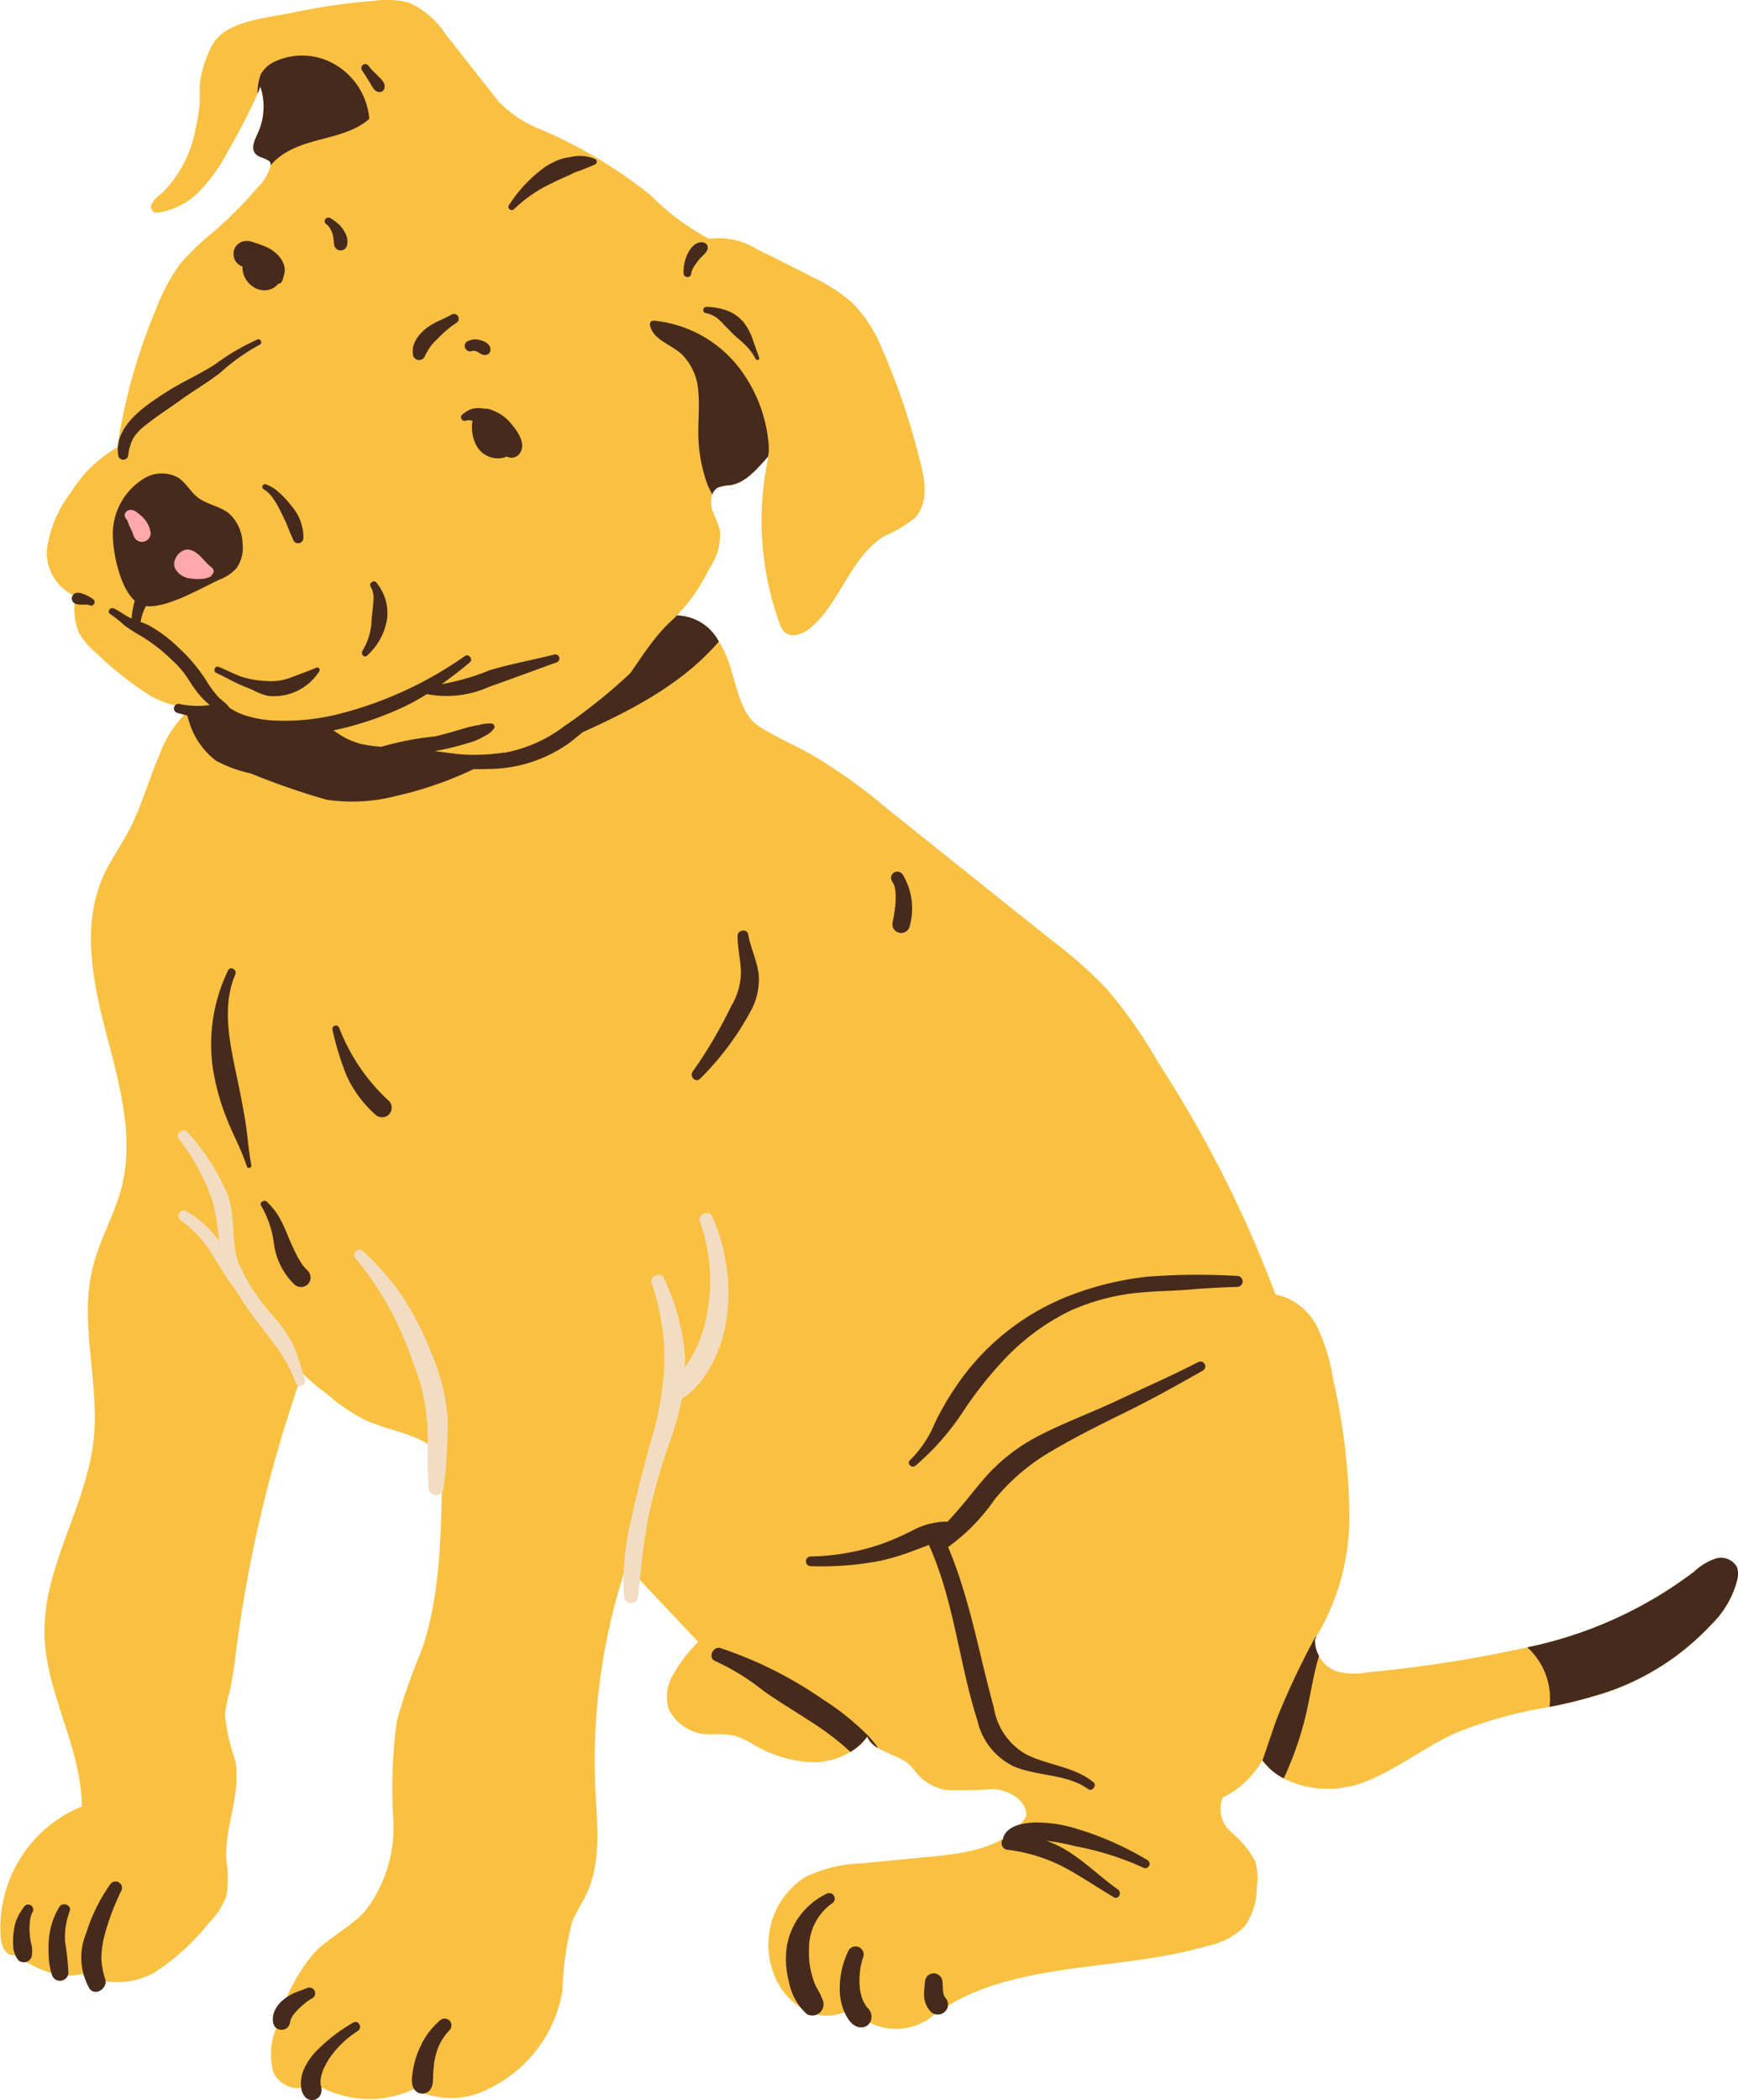 <svg xmlns="http://www.w3.org/2000/svg" width="99.53" height="120.244" viewBox="0 0 99.53 120.244">
  <g id="Group_137" data-name="Group 137" transform="translate(-670 -224)">
    <path id="Path_214" data-name="Path 214" d="M211.09,194.02a5.431,5.431,0,0,1-1.507,2.634,14.661,14.661,0,0,1-5.78,3.809,26.232,26.232,0,0,1-3.484.906,25.239,25.239,0,0,0-5.365,1.487c-1.846.836-3.464,2.164-5.365,2.862a5.721,5.721,0,0,1-4.487-.256,3.638,3.638,0,0,1-1.224-1.037,5.336,5.336,0,0,1-2.267,2.129,1.737,1.737,0,0,0,.47,1.97,5.867,5.867,0,0,1,1.383,1.659,3.421,3.421,0,0,1,.1,1.5,3.938,3.938,0,0,1-.691,2.24,4.181,4.181,0,0,1-2.143,1.127c-5.337,1.569-11.58.74-15.949,4.176a3.351,3.351,0,0,1-4.418-.595,2.659,2.659,0,0,1-2.682.1,3.875,3.875,0,0,1-1.784-2.1,4.606,4.606,0,0,1,1.8-5.524,7.985,7.985,0,0,1,3.214-.781c1.4-.131,2.807-.276,4.218-.408,2.053-.207,4.148-.559,5.24-2.315.014-.906-1.009-1.487-1.915-1.535a23.6,23.6,0,0,1-2.7.055,2.879,2.879,0,0,1-1.646-.933,4.46,4.46,0,0,0-.567-.629c-.421-.311-1.134-.519-1.666-.837a1.324,1.324,0,0,1-.622-.657,3.139,3.139,0,0,1-.961.878,4.122,4.122,0,0,1-2.15.588,7.1,7.1,0,0,1-3.381-1,4.737,4.737,0,0,0-1.209-.546,6.9,6.9,0,0,0-1.2-.049,2.619,2.619,0,0,1-2.447-1.4,2.4,2.4,0,0,1,.283-2.1,7.98,7.98,0,0,1,1.389-1.791c-1.335-1.417-2.675-2.834-4-4.245a.584.584,0,0,1-.11-.145,35.307,35.307,0,0,0-1.784,12.859c.1,2.018.352,4.155-.518,5.987-.249.526-.581,1.009-.8,1.535a17.162,17.162,0,0,0-.567,3.968,7.612,7.612,0,0,1-4.155,5.586,4.622,4.622,0,0,1-4.342.049,6,6,0,0,1-5.89-.436c-.512.747-1.812.318-2.164-.519a3.884,3.884,0,0,1,.207-2.648,10.386,10.386,0,0,1,2.123-4.19c.878-.9,2.053-1.452,2.9-2.371a7.809,7.809,0,0,0,1.632-5.282,28.339,28.339,0,0,1,.208-5.635,33.913,33.913,0,0,1,1.4-4c1.209-3.409,1.127-7.494,1.209-11.1-1.044-1.348-3-1.431-4.528-2.171a10.584,10.584,0,0,1-2.115-1.466,11.025,11.025,0,0,1-1.376-1.161,77.26,77.26,0,0,0-3.8,15.908,23.206,23.206,0,0,1-.387,2.406,6.184,6.184,0,0,0-.249,1.278,11.448,11.448,0,0,0,.587,2.572c.36,1.867-.595,3.761-.518,5.669a6.756,6.756,0,0,1,.021,2.074,4.184,4.184,0,0,1-1,1.555,13.171,13.171,0,0,1-3.146,2.863,4.524,4.524,0,0,1-4.155.069c-1.314.366-2.7-.367-3.851-1.086-.449.09-.719-.477-.774-.926a7.514,7.514,0,0,1,4.638-7.578c-.014-3.38-2.067-6.491-2.136-9.865-.089-3.844,2.406-7.308,2.814-11.138.352-3.291-.857-6.678-.048-9.879.387-1.569,1.244-2.994,1.645-4.563.754-2.918-.138-5.98-.9-8.9s-1.383-6.125-.159-8.884c.408-.927,1.017-1.756,1.487-2.662.733-1.389,1.126-2.924,1.763-4.369a6.706,6.706,0,0,1,3.007-3.505l23.623-3.94,2.869-.477a2.805,2.805,0,0,1,2.517,1.5,5.125,5.125,0,0,1,.449.858c.518,1.251.691,3.235,1.825,3.968.94.616,1.991,1.051,2.973,1.6a30.335,30.335,0,0,1,4.224,2.993q4.8,3.848,9.617,7.688a26.288,26.288,0,0,1,3.083,2.724,27.235,27.235,0,0,1,3.035,4.335,68.35,68.35,0,0,1,6.671,13.2A3.469,3.469,0,0,1,187,179.578a10.407,10.407,0,0,1,.919,2.959,37.052,37.052,0,0,1,.94,7.584,13.341,13.341,0,0,1-1.881,7.211c-.028.055-.062.1-.09.145a1.79,1.79,0,0,0,.228.968,1.892,1.892,0,0,0,.94.857,3.771,3.771,0,0,0,1.8.09,75.619,75.619,0,0,0,9.181-1.431,23.785,23.785,0,0,0,9.562-4.335,3.36,3.36,0,0,1,1.224-.747,1.04,1.04,0,0,1,1.23.511A1.294,1.294,0,0,1,211.09,194.02Z" transform="translate(558.412 120.36)" fill="#f9c041"/>
    <path id="Path_215" data-name="Path 215" d="M166.727,140.37c-2.449,2.846-6.025,4.432-9.482,5.93l-2.474.7a4.69,4.69,0,0,0,1.879-1.459c1.7-1.958,2.965-4.3,4.693-6.191l2.87-.476A2.8,2.8,0,0,1,166.727,140.37Z" transform="translate(544.44 120.36)" fill="#462a1b"/>
    <path id="Path_216" data-name="Path 216" d="M129.072,149.347a7.524,7.524,0,0,0,1.983.725,41.232,41.232,0,0,0,4.346,1.507,10.113,10.113,0,0,0,4.015-.223,20.956,20.956,0,0,0,7.82-3.578c-1.766-.3-3.568-.383-5.316-.776-1.017-.229-2.008-.56-3.02-.814a24.652,24.652,0,0,0-6.6-.667c-1.115.028-2.228.114-3.335.243-1,.117-1.88.013-1.473,1.212A4.36,4.36,0,0,0,129.072,149.347Z" transform="translate(553.301 118.208)" fill="#462a1b"/>
    <path id="Path_217" data-name="Path 217" d="M165.272,116.436a6.949,6.949,0,0,1-1.72,1.03c-1.943,1.15-2.514,3.75-4.218,5.233-.436.38-1.134.666-1.554.262a1.231,1.231,0,0,1-.277-.507,17.252,17.252,0,0,1-.618-9.546l-.024.024c-.595.666-1.293,1.523-2.18,1.642a2.313,2.313,0,0,0-.706.142.7.7,0,0,0-.31.381,1.309,1.309,0,0,0-.024.816c.119.436.373.825.46,1.261a3.338,3.338,0,0,1-.61,2.164,10.2,10.2,0,0,1-2.062,2.9c-1.9,1.665-2.782,4.321-4.883,5.732a11.46,11.46,0,0,1-7.183,2.022c-.952-.08-1.895-.285-2.854-.294-1.586-.008-3.969.074-5.023-1.107-.928-.151-1.335.242-2.263.1a7.854,7.854,0,0,1-4.059-1.458,5.467,5.467,0,0,1-3.647-.586,19.266,19.266,0,0,1-3.171-2.5,4,4,0,0,1-.975-1.157,3.942,3.942,0,0,1-.183-2.062,2.722,2.722,0,0,1-1.626-2.735,6.828,6.828,0,0,1,1.356-3.187,7.55,7.55,0,0,1,2.671-2.6,32.7,32.7,0,0,1,2.22-7.921,11.173,11.173,0,0,1,1.372-2.577,15.124,15.124,0,0,1,1.989-1.9,25.277,25.277,0,0,0,2.474-2.5,2.728,2.728,0,0,0,.714-1.2c0-.016.008-.032.008-.048.024-.19-.064-.254-.262-.348-.214-.1-.476-.151-.618-.333-.254-.317-.024-.777.143-1.142a3.65,3.65,0,0,0,.151-2.68c-.048.135-.1.27-.159.4a35.73,35.73,0,0,1-1.72,3.33,9.451,9.451,0,0,1-1.625,2.275,4.1,4.1,0,0,1-2.474,1.213.344.344,0,0,1-.237-.515,1.541,1.541,0,0,1,.515-.547,6.831,6.831,0,0,0,2-3.829,8.085,8.085,0,0,0,.222-1.379c.024-.4-.016-.809.024-1.214a6.622,6.622,0,0,1,.595-1.91c.682-1.609,3.108-1.72,4.813-2.085a35.912,35.912,0,0,1,4.685-.666,4.6,4.6,0,0,1,1.919.135,4.959,4.959,0,0,1,2.053,1.792q1.511,1.915,3,3.814a6.774,6.774,0,0,0,2.521,1.665,27.17,27.17,0,0,1,6.208,3.726,13.764,13.764,0,0,0,3.361,2.506,4.149,4.149,0,0,1,2.751.6c1.07.523,2.14,1.062,3.2,1.609a9.721,9.721,0,0,1,2.236,1.443,7.891,7.891,0,0,1,1.609,2.4,39.921,39.921,0,0,1,2.212,6.406C165.826,114.113,166.1,115.532,165.272,116.436Z" transform="translate(557.13 137.206)" fill="#f9c041"/>
    <path id="Path_218" data-name="Path 218" d="M153.4,122.128a2.319,2.319,0,0,0-.662-.522,3.261,3.261,0,0,0-.432-.187.98.98,0,0,0-.375-.053,1.611,1.611,0,0,0-.641,0,1.63,1.63,0,0,0-.569.312.21.21,0,0,0-.088.258.205.205,0,0,0,.243.124.434.434,0,0,1,.223-.028,1.529,1.529,0,0,1,.187.026.621.621,0,0,0-.039.171,2.346,2.346,0,0,0,.2,1.145,1.394,1.394,0,0,0,1.449.826,1.115,1.115,0,0,0,.221-.047c.038-.014.076-.029.113-.045l.007,0a.574.574,0,0,0,.76-.21C154.378,123.323,153.774,122.553,153.4,122.128Z" transform="translate(545.785 126.031)" fill="#462a1b"/>
    <g id="Group_132" data-name="Group 132" transform="translate(683.372 237.799)">
      <path id="Path_219" data-name="Path 219" d="M134.639,110.148h0Z" transform="translate(-132.418 -108.149)" fill="#462a1b"/>
      <path id="Path_220" data-name="Path 220" d="M134.269,108.653a1.439,1.439,0,0,0-.348-.63,2.055,2.055,0,0,0-.56-.426,3.153,3.153,0,0,0-.413-.174c-.081-.032-.164-.062-.247-.091s-.162-.054-.244-.08c-.037-.011-.074-.024-.111-.034a1,1,0,0,0-.229-.026.743.743,0,0,0-.394.1.787.787,0,0,0-.35.455.844.844,0,0,0,.072.553.755.755,0,0,0,.427.355,1.126,1.126,0,0,0,.016.263,1.331,1.331,0,0,0,.157.438,1.461,1.461,0,0,0,.46.472,1.147,1.147,0,0,0,.615.187,1.081,1.081,0,0,0,.5-.125.372.372,0,0,0,.037-.02,1.425,1.425,0,0,0,.188-.143.734.734,0,0,0,.061-.082.267.267,0,0,0,.224-.137,1.11,1.11,0,0,0,.1-.377c-.014.053-.028.106-.042.159A.988.988,0,0,0,134.269,108.653Z" transform="translate(-131.355 -107.193)" fill="#462a1b"/>
    </g>
    <path id="Path_221" data-name="Path 221" d="M159.6,100.176a2.261,2.261,0,0,0-1.44-.111,2.643,2.643,0,0,0-.777.206,4.815,4.815,0,0,0-.661.356,8.056,8.056,0,0,0-2.069,2.194c-.125.169.152.375.293.223a8.008,8.008,0,0,1,2.24-1.523c.4-.21.821-.365,1.216-.571a12.611,12.611,0,0,0,1.2-.478A.172.172,0,0,0,159.6,100.176Z" transform="translate(544.49 132.932)" fill="#462a1b"/>
    <path id="Path_222" data-name="Path 222" d="M173.381,121.715c-.595.666-1.293,1.523-2.18,1.642a2.312,2.312,0,0,0-.706.142.7.7,0,0,0-.31.381,4.152,4.152,0,0,1-.42-.983,8.833,8.833,0,0,1-.38-2.315c-.024-.848.079-1.688,0-2.529a3.276,3.276,0,0,0-1.015-2.252c-.611-.515-1.554-.785-1.745-1.562a.293.293,0,0,1,.024-.23.3.3,0,0,1,.262-.064,7.022,7.022,0,0,1,4.8,2.68,8.326,8.326,0,0,1,1.7,4.424A2.7,2.7,0,0,1,173.381,121.715Z" transform="translate(540.608 128.422)" fill="#462a1b"/>
    <path id="Path_223" data-name="Path 223" d="M139.672,95.126c-1.308,1.142-3.306,1.031-4.789,1.935a3.608,3.608,0,0,0-.864.721c.024-.19-.064-.254-.262-.348-.214-.1-.476-.151-.618-.333-.254-.317-.024-.777.143-1.142a3.65,3.65,0,0,0,.151-2.68c-.048.135-.1.27-.159.4a2.936,2.936,0,0,1,.19-1.118,1.755,1.755,0,0,1,.856-.745,3.739,3.739,0,0,1,3.536.285A3.986,3.986,0,0,1,139.672,95.126Z" transform="translate(551.476 135.682)" fill="#462a1b"/>
    <path id="Path_224" data-name="Path 224" d="M121.149,130.569A3.729,3.729,0,0,1,123,127.111a1.945,1.945,0,0,1,1.88-.007c.445.287.7.8,1.113,1.126.529.417,1.265.5,1.791.916a2.4,2.4,0,0,1,.787,1.721,2.025,2.025,0,0,1-.353,1.431,2.585,2.585,0,0,1-.979.651c-1,.457-3.3,1.828-4.415,1.459C121.676,134.028,121.178,131.589,121.149,130.569Z" transform="translate(555.319 124.241)" fill="#462a1b"/>
    <path id="Path_225" data-name="Path 225" d="M128.529,134.386l-.014-.013a.231.231,0,0,0-.026-.031.831.831,0,0,0-.1-.083h0l-.032-.027c-.03-.026-.059-.053-.087-.08-.118-.116-.226-.241-.34-.359-.25-.258-.6-.566-.986-.462a.869.869,0,0,0-.5.425.716.716,0,0,0-.081.584,1.091,1.091,0,0,0,.9.623,2.546,2.546,0,0,0,.621.027,1.361,1.361,0,0,0,.517-.124.2.2,0,0,0,.1-.136c.022-.018.048-.028.063-.055A.241.241,0,0,0,128.529,134.386Z" transform="translate(553.64 122.155)" fill="#ffa8ac"/>
    <path id="Path_226" data-name="Path 226" d="M123.608,131.133a1.491,1.491,0,0,0-.218-.5,1.472,1.472,0,0,0-.3-.343c-.16-.133-.348-.329-.57-.336a.347.347,0,0,0-.369.231.3.3,0,0,0,.037.224.579.579,0,0,0,.063.083l.016.019v0l.022.032c.014.041.029.081.045.12.048.121.1.242.152.36.028.06.06.121.095.18a1.038,1.038,0,0,0,.186.423.5.5,0,0,0,.842-.486Z" transform="translate(554.997 123.243)" fill="#ffa8ac"/>
    <g id="Group_133" data-name="Group 133" transform="translate(676.24 255.365)">
      <path id="Path_227" data-name="Path 227" d="M129.756,147.777h0l-.014-.005A.079.079,0,0,1,129.756,147.777Z" transform="translate(-123.702 -137.888)" fill="#462a1b"/>
      <path id="Path_228" data-name="Path 228" d="M129.752,147.78c-.066,0,.077.031,0,0Z" transform="translate(-123.699 -137.891)" fill="#462a1b"/>
      <path id="Path_229" data-name="Path 229" d="M150.9,140.119a32.028,32.028,0,0,1-4.034,3.271,8.089,8.089,0,0,1-4.345,1.622,12.457,12.457,0,0,1-2.7-.124,11.991,11.991,0,0,0-2.3-.345,7.76,7.76,0,0,1-2.3-.16,4.313,4.313,0,0,1-1.54-.772,18.442,18.442,0,0,0,4.1-1.384,13.222,13.222,0,0,0,1.234-.691l0,0a5.917,5.917,0,0,0,3.564-.417c1.289-.453,2.567-.932,3.852-1.393a.235.235,0,0,0-.12-.455c-1.23.313-2.48.532-3.7.9a13.066,13.066,0,0,1-2.742.793c.555-.394,1.093-.814,1.611-1.247.2-.166-.064-.517-.279-.366a21.817,21.817,0,0,1-7.268,3.335,12.78,12.78,0,0,1-3.66.363,6.206,6.206,0,0,1-1.557-.265,3.52,3.52,0,0,1-1-.466,2.036,2.036,0,0,0-.368-.376.327.327,0,0,0-.056-.047,2.769,2.769,0,0,1-.232-.21,6.754,6.754,0,0,1-.72-.992,9.326,9.326,0,0,0-1.483-1.759,7.948,7.948,0,0,0-1.74-1.322,4.853,4.853,0,0,0-.493-.209,2.858,2.858,0,0,1,.278-.852,6.448,6.448,0,0,0,.31-1.05c.185-.765.539-1.475.706-2.245a.081.081,0,0,0-.156-.041c-.31.773-.839,1.433-1.181,2.19a5.284,5.284,0,0,0-.475,1.8c-.369-.15-.662-.419-1.023-.576-.217-.094-.4.209-.187.329a7.568,7.568,0,0,1,.825.662,10.755,10.755,0,0,0,.977.618,9.747,9.747,0,0,1,1.726,1.353,5.373,5.373,0,0,1,.736.808c.228.325.429.664.671.978a4.388,4.388,0,0,0,.756.787c-.119.013-.212.028-.39.039a4.951,4.951,0,0,1-1.337-.1.263.263,0,0,0-.133.509c.41.118.831.2,1.25.281.216.041.43.082.649.1h.01l.055.009a1.524,1.524,0,0,0,.179.03c-.011,0-.008,0-.015,0a.9.9,0,0,0,.18.052.378.378,0,0,0,.393-.067,4.368,4.368,0,0,0,2.092.869,10.559,10.559,0,0,0,3.423-.152,6.139,6.139,0,0,0,4.014,1.577,12.156,12.156,0,0,1,1.5.07c.388.083.764.2,1.156.264a14.08,14.08,0,0,0,2.9.177,8.009,8.009,0,0,0,4.685-1.508,23.065,23.065,0,0,0,3.978-3.929C151.348,140.208,151.086,139.929,150.9,140.119Z" transform="translate(-120.812 -133.161)" fill="#462a1b"/>
    </g>
    <path id="Path_230" data-name="Path 230" d="M118.921,137.359a2.129,2.129,0,0,0-.388-.241c-.083-.039-.171-.07-.257-.1a.853.853,0,0,0-.282-.055.331.331,0,0,0-.324.287.316.316,0,0,0,.038.2l.053.07a.33.33,0,0,0,.149.086.544.544,0,0,0,.094.022.858.858,0,0,0,.171.017l.2,0c.066,0,.132,0,.2.007h.007c.014,0,.028,0,.041.009l.045.014c.014,0,.067.026,0,0a.21.21,0,0,0,.262-.055A.2.2,0,0,0,118.921,137.359Z" transform="translate(556.445 120.974)" fill="#462a1b"/>
    <path id="Path_231" data-name="Path 231" d="M135.561,143.281c-.448.191-.9.357-1.362.526a3.168,3.168,0,0,1-1.471.231,5.486,5.486,0,0,1-1.458-.251c-.44-.167-.858-.387-1.295-.562-.193-.078-.329.252-.139.342.469.219.917.48,1.391.69.251.111.511.2.76.318a3.333,3.333,0,0,0,.832.316,3.08,3.08,0,0,0,2.913-1.385A.143.143,0,0,0,135.561,143.281Z" transform="translate(552.537 118.952)" fill="#462a1b"/>
    <path id="Path_232" data-name="Path 232" d="M150.024,148.027a2.117,2.117,0,0,0-.743.084,7.268,7.268,0,0,0-.851.193c-.555.162-1.117.335-1.681.463a16.771,16.771,0,0,0-3.339.677c-.226.1-.063.422.155.382,1.157-.218,2.343-.058,3.5-.28.57-.11,1.137-.265,1.694-.429a3.5,3.5,0,0,0,.8-.351,1.406,1.406,0,0,0,.583-.459A.193.193,0,0,0,150.024,148.027Z" transform="translate(548.151 117.398)" fill="#462a1b"/>
    <path id="Path_233" data-name="Path 233" d="M135.459,129.009a5.364,5.364,0,0,0-.735-.788,2.126,2.126,0,0,0-.735-.446.155.155,0,0,0-.116.284,1.686,1.686,0,0,1,.522.5,5.28,5.28,0,0,1,.477.829c.145.281.279.575.4.868l.018.047c.012.031.023.063.035.094.022.058.046.113.071.168.057.129-.069-.143.041.1.023.051.049.1.073.152l.013.031c.009.026.018.051.026.076a.305.305,0,0,0,.6-.077A2.756,2.756,0,0,0,135.459,129.009Z" transform="translate(551.226 123.95)" fill="#462a1b"/>
    <path id="Path_234" data-name="Path 234" d="M129.571,115.518a12.747,12.747,0,0,0-2.448,1.432c-.893.575-1.875,1-2.77,1.573-1.227.789-3.046,1.959-2.762,3.669a.293.293,0,0,0,.563,0,2.8,2.8,0,0,1,.305-1.044,3.109,3.109,0,0,1,.743-.76c.63-.506,1.327-.944,1.981-1.418.748-.541,1.554-1,2.279-1.574a11.232,11.232,0,0,1,2.23-1.577C129.861,115.743,129.745,115.454,129.571,115.518Z" transform="translate(555.185 127.916)" fill="#462a1b"/>
    <path id="Path_235" data-name="Path 235" d="M140.329,106.267a1.826,1.826,0,0,0-.279-.487,1.652,1.652,0,0,0-.289-.29,2.5,2.5,0,0,0-.373-.254.208.208,0,0,0-.266.056.2.2,0,0,0,.017.271,1.426,1.426,0,0,1,.132.116l.033.034c.032.031-.012-.02,0,0l.048.07a1.68,1.68,0,0,1,.1.17c.012.024.023.05.034.075l.015.042a1.483,1.483,0,0,1,.05.178c.006.028.011.057.017.086s.005.03.008.046c0,.045.009.091.016.137l.005.03c0,.055.012.111.014.166a.381.381,0,0,0,.33.372.375.375,0,0,0,.413-.276A1.034,1.034,0,0,0,140.329,106.267Z" transform="translate(549.518 131.248)" fill="#462a1b"/>
    <path id="Path_236" data-name="Path 236" d="M152.287,115.812a.944.944,0,0,0-.166-.129,1.25,1.25,0,0,0-.319-.125,1.014,1.014,0,0,0-.714.07.31.31,0,0,0,.231.569.585.585,0,0,1,.084-.021.671.671,0,0,1,.074,0,.97.97,0,0,1,.125.032,1.3,1.3,0,0,1,.168.092c.03.02.064.037.094.056a.4.4,0,0,0,.243.057.3.3,0,0,0,.3-.3A.418.418,0,0,0,152.287,115.812Z" transform="translate(545.682 127.91)" fill="#462a1b"/>
    <path id="Path_237" data-name="Path 237" d="M149.129,113.5a.273.273,0,0,0-.367-.1c-.213.116-.431.216-.649.321a4.161,4.161,0,0,0-.733.405,2.626,2.626,0,0,0-.623.648,1.674,1.674,0,0,0-.191.411,1.208,1.208,0,0,0-.028.452.356.356,0,0,0,.7.1l0,.012c.006-.016.013-.03.02-.045s0-.016,0-.017a1.6,1.6,0,0,0,.125-.2,3.121,3.121,0,0,1,.183-.293l.052-.062.114-.127c.083-.094.176-.177.264-.267a6.832,6.832,0,0,1,.528-.49c.087-.07.173-.141.262-.208l.035-.024.08-.055.134-.093A.277.277,0,0,0,149.129,113.5Z" transform="translate(547.107 128.611)" fill="#462a1b"/>
    <path id="Path_238" data-name="Path 238" d="M173.973,114.681a3.239,3.239,0,0,0-.57-1.073,2.732,2.732,0,0,0-.477-.409,2.2,2.2,0,0,0-.534-.25,3.593,3.593,0,0,0-1.086-.179c-.2-.007-.25.321-.046.353a1.559,1.559,0,0,1,.812.421c.122.111.229.238.347.353s.248.254.373.38c.25.252.524.455.759.69a3.413,3.413,0,0,1,.586.795c.056.1.234.036.193-.079C174.212,115.35,174.094,115.015,173.973,114.681Z" transform="translate(539.147 128.801)" fill="#462a1b"/>
    <g id="Group_134" data-name="Group 134" transform="translate(690.684 227.667)">
      <path id="Path_239" data-name="Path 239" d="M143.442,93.265a1,1,0,0,0-.142-.193c-.08-.087-.164-.17-.248-.253s-.168-.163-.252-.246c-.041-.042-.079-.086-.116-.132l-.055-.068-.024-.03,0-.005-.005-.007h0a.248.248,0,0,0-.14-.107.229.229,0,0,0-.258.335c.057.091.119.179.178.268s.113.182.17.273.109.173.161.262c.028.046.054.093.08.139a1.056,1.056,0,0,0,.108.149.394.394,0,0,0,.124.116.781.781,0,0,0,.116.045.292.292,0,0,0,.356-.208,1.034,1.034,0,0,0,.015-.129A.411.411,0,0,0,143.442,93.265Z" transform="translate(-142.165 -92.214)" fill="#462a1b"/>
      <path id="Path_240" data-name="Path 240" d="M143.255,94.355c-.009-.013-.018-.026-.028-.039l-.027-.033Z" transform="translate(-142.5 -92.884)" fill="#462a1b"/>
    </g>
    <g id="Group_135" data-name="Group 135" transform="translate(709.148 237.871)">
      <path id="Path_241" data-name="Path 241" d="M170.549,109.044l0,0C170.559,109.03,170.58,109,170.549,109.044Z" transform="translate(-169.812 -107.857)" fill="#462a1b"/>
      <path id="Path_242" data-name="Path 242" d="M170.625,107.32c-.466-.123-.8.337-.968.708a2.463,2.463,0,0,0-.2,1.042.222.222,0,0,0,.444,0s0,0,0,0v-.007h0c0-.016,0-.032.008-.047a.581.581,0,0,1,.025-.085c.005-.013.02-.049.026-.06.014-.031.03-.062.045-.092.037-.069.078-.137.121-.2.02-.03.041-.06.062-.089-.007.009-.012.016,0,.005.026-.037.055-.071.081-.108l.03-.042h0c.022-.026.042-.053.064-.078.049-.055.1-.106.153-.159s.1-.091.146-.143a.87.87,0,0,0,.11-.14c.012-.024.022-.048.035-.072A.3.3,0,0,0,170.625,107.32Z" transform="translate(-169.46 -107.3)" fill="#462a1b"/>
    </g>
    <path id="Path_243" data-name="Path 243" d="M143.56,136.982a2.914,2.914,0,0,0-.507-.918c-.145-.177-.452.055-.322.246a1.267,1.267,0,0,1,.155.8c-.02.338-.06.7-.1,1a3.586,3.586,0,0,1-.513,1.847c-.12.156.037.447.234.308a3.59,3.59,0,0,0,1.14-1.981A2.712,2.712,0,0,0,143.56,136.982Z" transform="translate(548.497 121.285)" fill="#462a1b"/>
    <path id="Path_244" data-name="Path 244" d="M133.918,196.758a18.323,18.323,0,0,0-.651-1.989,8.044,8.044,0,0,0-1.1-1.6,11.656,11.656,0,0,1-2.051-3.1c-.45-1.267-.151-2.667-.63-3.936a12.408,12.408,0,0,0-2.3-3.574c-.231-.268-.717.093-.5.382a11.828,11.828,0,0,1,1.972,3.689A14.659,14.659,0,0,1,129,188.79a6.175,6.175,0,0,0-1.885-1.708.309.309,0,0,0-.305.536,6.6,6.6,0,0,1,1.848,2.032c.269.4.5.827.768,1.234a5.466,5.466,0,0,0,.479.645,18.768,18.768,0,0,0,1.45,2.11c.367.476.735.953,1.09,1.438a10.706,10.706,0,0,1,.965,1.887C133.543,197.247,134.011,197.054,133.918,196.758Z" transform="translate(553.544 106.253)" fill="#f2dcc2"/>
    <path id="Path_245" data-name="Path 245" d="M146.915,202.285a10.985,10.985,0,0,0-.906-3.739,18.038,18.038,0,0,0-1.605-3.2,15.25,15.25,0,0,0-2.359-2.733.3.3,0,0,0-.421.421A18.165,18.165,0,0,1,144.919,199a11.024,11.024,0,0,1,.821,3.46c.08,1.247-.029,2.493.085,3.735a.431.431,0,0,0,.861,0A29.158,29.158,0,0,0,146.915,202.285Z" transform="translate(548.722 102.996)" fill="#f2dcc2"/>
    <path id="Path_246" data-name="Path 246" d="M169.445,189.648c-.17-.4-.857-.12-.706.287a10.11,10.11,0,0,1,.417,5.256,7.824,7.824,0,0,1-.842,2.424,6.407,6.407,0,0,1-.432.658c0-.212.018-.424.007-.638a12.7,12.7,0,0,0-1.214-4.448c-.167-.391-.835-.12-.694.283a13.687,13.687,0,0,1,.727,4.5,17.5,17.5,0,0,1-.782,4.565c-.4,1.453-.793,2.911-1.1,4.387a14.826,14.826,0,0,0-.433,4.471.4.4,0,0,0,.806,0c.183-1.565.3-3.12.624-4.668a36.049,36.049,0,0,1,1.311-4.495,14.518,14.518,0,0,0,.569-2.138,3.192,3.192,0,0,0,.755-.61,5.952,5.952,0,0,0,.885-1.2,8,8,0,0,0,.931-2.789A10.82,10.82,0,0,0,169.445,189.648Z" transform="translate(541.34 103.99)" fill="#f2dcc2"/>
    <path id="Path_247" data-name="Path 247" d="M181.363,232a1.324,1.324,0,0,1-.622-.657,3.14,3.14,0,0,1-.961.878,15.671,15.671,0,0,0-2.33-1.77c-.892-.588-1.818-1.127-2.689-1.756a13.393,13.393,0,0,0-2.731-1.68c-.429-.179-.124-.864.3-.739a23.015,23.015,0,0,1,5.911,2.966,14.455,14.455,0,0,1,2.564,2.067A5.9,5.9,0,0,1,181.363,232Z" transform="translate(538.923 92.082)" fill="#462a1b"/>
    <path id="Path_248" data-name="Path 248" d="M202.271,202.068c-1.514.783-3.078,1.466-4.619,2.192-1.448.682-2.959,1.238-4.384,1.964a10.488,10.488,0,0,0-3.306,2.579c-.684.807-1.32,1.651-2.051,2.411a.456.456,0,0,0-.093-.016,4.235,4.235,0,0,0-1.868.491,15.048,15.048,0,0,1-1.9.822,13.092,13.092,0,0,1-3.973.681.279.279,0,0,0,0,.557,17.8,17.8,0,0,0,4.011-.311,13.4,13.4,0,0,0,1.92-.584c.279-.1.563-.215.848-.323,1.446,3.206,1.715,6.729,2.778,10.051a3.842,3.842,0,0,0,2.087,2.631c1.37.58,3.014.411,4.26,1.3.225.16.514-.214.3-.391-1.121-.916-2.616-.966-3.87-1.607a3.76,3.76,0,0,1-1.835-2.666c-.846-3.064-1.375-6.256-2.621-9.194a11.2,11.2,0,0,0,2.676-2.738,11.805,11.805,0,0,1,3.26-2.761c1.374-.814,2.811-1.527,4.243-2.229,1.5-.735,2.955-1.549,4.408-2.375A.276.276,0,0,0,202.271,202.068Z" transform="translate(536.338 99.92)" fill="#462a1b"/>
    <path id="Path_249" data-name="Path 249" d="M204.736,243.2a17.787,17.787,0,0,0-4.126-1.817,7.729,7.729,0,0,0-2.4-.335c-.583.03-1.426.171-1.7.771a.413.413,0,0,0-.035.16.356.356,0,0,0-.09.193.385.385,0,0,0,.284.427,9.529,9.529,0,0,1,3.2.961c1.009.53,1.952,1.176,2.929,1.76.281.168.5-.252.248-.436-.972-.693-1.831-1.538-2.84-2.18a6.038,6.038,0,0,0-1.269-.615,13.377,13.377,0,0,1,1.686.319,16.727,16.727,0,0,1,3.867,1.219A.245.245,0,0,0,204.736,243.2Z" transform="translate(530.976 87.299)" fill="#462a1b"/>
    <path id="Path_250" data-name="Path 250" d="M221.7,226.413c-.4,1.332-.547,2.743-.936,4.083a18.809,18.809,0,0,1-.848,2.4c-.072.175-.151.349-.238.531a3.594,3.594,0,0,1-1.221-1.038c.032-.071.064-.151.087-.222.27-.769.507-1.538.793-2.291a45.718,45.718,0,0,1,2.109-4.464.216.216,0,0,1,.118-.119c-.031.055-.063.1-.095.151A1.85,1.85,0,0,0,221.7,226.413Z" transform="translate(523.835 92.394)" fill="#462a1b"/>
    <path id="Path_251" data-name="Path 251" d="M142.962,177.9a11.071,11.071,0,0,1-2.851-4.193.2.2,0,0,0-.384.1,16.438,16.438,0,0,0,.811,2.645,6.728,6.728,0,0,0,1.643,2.226.564.564,0,0,0,.78,0A.558.558,0,0,0,142.962,177.9Z" transform="translate(549.31 109.132)" fill="#462a1b"/>
    <path id="Path_252" data-name="Path 252" d="M131.4,177.4c-.156-.925-.342-1.842-.536-2.759-.377-1.78-.772-3.8-.023-5.531.119-.276-.285-.517-.415-.235a9.7,9.7,0,0,0-.871,5.586,13.218,13.218,0,0,0,.787,2.867c.355.93.856,1.8,1.157,2.751a.133.133,0,0,0,.258-.068C131.595,179.144,131.541,178.265,131.4,177.4Z" transform="translate(552.633 110.69)" fill="#462a1b"/>
    <path id="Path_253" data-name="Path 253" d="M136.354,192.435c-.074-.072-.143-.148-.212-.225l-.047-.057c-.022-.029-.043-.06-.064-.09a4.922,4.922,0,0,1-.3-.5c-.182-.356-.345-.72-.5-1.089a9.833,9.833,0,0,0-.486-1.059,4.177,4.177,0,0,0-.735-.934c-.156-.152-.459.056-.317.242a5.83,5.83,0,0,1,.733,2.234,3.944,3.944,0,0,0,1.156,2.252.559.559,0,0,0,.771,0A.551.551,0,0,0,136.354,192.435Z" transform="translate(551.272 104.323)" fill="#462a1b"/>
    <path id="Path_254" data-name="Path 254" d="M173.985,168.053c-.1-.787-.461-1.5-.6-2.275-.061-.352-.611-.267-.609.078,0,.7.171,1.376.194,2.069a3.823,3.823,0,0,1-.554,1.946,25.78,25.78,0,0,1-2.193,3.733c-.227.293.148.706.421.421a16.447,16.447,0,0,0,2.842-3.781A3.772,3.772,0,0,0,173.985,168.053Z" transform="translate(539.462 111.724)" fill="#462a1b"/>
    <path id="Path_255" data-name="Path 255" d="M187.7,160.748a.375.375,0,0,0-.494-.137.366.366,0,0,0-.136.494,1.523,1.523,0,0,1,.141.267l.008.026c.008.031.017.062.024.093.011.051.021.1.03.154l0,.011h0c0,.026.005.052.007.078,0,.053.006.106.007.158,0,.114.005.229,0,.342s-.016.218-.026.326c-.007.054-.015.109-.022.163l-.008.076h0c-.03.218-.07.435-.114.651a.5.5,0,0,0,.971.255A3.774,3.774,0,0,0,187.7,160.748Z" transform="translate(534.004 113.337)" fill="#462a1b"/>
    <path id="Path_256" data-name="Path 256" d="M207.328,194.755a38.222,38.222,0,0,0-5.1.04,17.444,17.444,0,0,0-4.22.986,13.872,13.872,0,0,0-6.76,5.276,16.473,16.473,0,0,0-1.212,2.078A6.459,6.459,0,0,1,188.6,205.3c-.218.19.1.5.315.315a14.735,14.735,0,0,0,2.732-3.114,21.928,21.928,0,0,1,2.589-3.216,12.942,12.942,0,0,1,3.488-2.513,12.365,12.365,0,0,1,4.1-1.069c.884-.088,1.774-.087,2.66-.159.948-.078,1.9-.136,2.846-.162A.313.313,0,0,0,207.328,194.755Z" transform="translate(533.518 102.297)" fill="#462a1b"/>
    <path id="Path_257" data-name="Path 257" d="M113.8,248.439a.288.288,0,1,0-.5-.285,3.506,3.506,0,0,0-.364.6,2.6,2.6,0,0,0-.2.735,3.481,3.481,0,0,0-.041.768,1.445,1.445,0,0,0,.29.918.467.467,0,0,0,.772-.21,1.711,1.711,0,0,0-.046-.8c-.016-.107-.036-.213-.053-.319,0-.018,0-.036-.007-.053l0-.026c0-.055-.011-.109-.014-.164a4.523,4.523,0,0,1,.017-.642A1.369,1.369,0,0,1,113.8,248.439Z" transform="translate(558.058 85.045)" fill="#462a1b"/>
    <path id="Path_258" data-name="Path 258" d="M116.311,248.125a4.239,4.239,0,0,0-.6,1.907,6.088,6.088,0,0,0-.006.9,3.9,3.9,0,0,0,.18,1.065.484.484,0,0,0,.95-.122,16.79,16.79,0,0,0-.195-1.785,4.312,4.312,0,0,1,.266-1.724C117.041,248.012,116.5,247.82,116.311,248.125Z" transform="translate(557.084 85.056)" fill="#462a1b"/>
    <path id="Path_259" data-name="Path 259" d="M120.766,246.559a.366.366,0,0,0-.635-.361A9.846,9.846,0,0,0,118.753,249a3.587,3.587,0,0,0,.2,3.181c.342.436,1.024-.038.9-.515a4.822,4.822,0,0,1-.231-1.193,5.2,5.2,0,0,1,.185-1.364A13.951,13.951,0,0,1,120.766,246.559Z" transform="translate(556.182 85.687)" fill="#462a1b"/>
    <path id="Path_260" data-name="Path 260" d="M148.61,257.76a.4.4,0,0,0-.556,0,4.377,4.377,0,0,0-1.189,1.663,4.669,4.669,0,0,0-.318,1.017c-.067.418-.213,1.006.116,1.341a.562.562,0,0,0,.784,0c.29-.284.2-.768.239-1.143.007-.077.015-.154.022-.231l.01-.1,0-.03a.069.069,0,0,0,0-.009c.022-.154.051-.307.087-.459a3.117,3.117,0,0,1,.8-1.492A.4.4,0,0,0,148.61,257.76Z" transform="translate(547.131 81.926)" fill="#462a1b"/>
    <path id="Path_261" data-name="Path 261" d="M140.05,257.97a9.735,9.735,0,0,0-2.071,1.594,3.441,3.441,0,0,0-.8,1.215c-.168.459-.212,1.28.271,1.56a.536.536,0,0,0,.769-.325.809.809,0,0,0-.022-.478c0-.022-.009-.074-.01-.077,0-.022,0-.045,0-.067,0-.041,0-.083,0-.124a.071.071,0,0,0,0-.016l0-.01c.018-.091.032-.183.055-.273s.053-.183.085-.274c.006-.018.005-.017.007-.024a.231.231,0,0,0,.013-.025c.02-.042.039-.085.06-.127a5.474,5.474,0,0,1,.309-.541,5.66,5.66,0,0,1,1.6-1.528C140.615,258.255,140.362,257.793,140.05,257.97Z" transform="translate(550.169 81.835)" fill="#462a1b"/>
    <path id="Path_262" data-name="Path 262" d="M137.088,255.228a.329.329,0,0,0-.389-.2l-.131.05-.068.027-.1.041q.082-.032.03-.014c-.095.028-.188.066-.28.1a3.055,3.055,0,0,0-.658.33,3.315,3.315,0,0,0-.342.272,1.7,1.7,0,0,0-.26.33,1.228,1.228,0,0,0-.2.778.535.535,0,0,0,.145.35.505.505,0,0,0,.35.145.5.5,0,0,0,.35-.145.572.572,0,0,0,.145-.348l-.014.1a.924.924,0,0,1,.057-.217l-.042.1h0l.043-.108a1.378,1.378,0,0,1,.162-.276l.087-.114-.084.11a4.052,4.052,0,0,1,.545-.548q.07-.062.142-.12l.071-.056,0,0,0,0a3.066,3.066,0,0,1,.29-.183A.332.332,0,0,0,137.088,255.228Z" transform="translate(550.939 82.778)" fill="#462a1b"/>
    <path id="Path_263" data-name="Path 263" d="M180.446,247.065a4.1,4.1,0,0,0-2.265,2.967,5,5,0,0,0,.106,2.027,3.3,3.3,0,0,0,1.042,1.9.646.646,0,0,0,.932-.716,3.649,3.649,0,0,0-.4-.835,3.659,3.659,0,0,1-.238-.659,4.486,4.486,0,0,1-.176-1.516,3.138,3.138,0,0,1,1.312-2.618A.316.316,0,0,0,180.446,247.065Z" transform="translate(536.885 85.363)" fill="#462a1b"/>
    <path id="Path_264" data-name="Path 264" d="M184.325,255.105c-.024-.028-.051-.055-.077-.082a.214.214,0,0,0-.02-.019,1.1,1.1,0,0,1-.1-.158c-.039-.065-.077-.13-.111-.2-.015-.031-.029-.063-.043-.095l0-.014c-.024-.075-.049-.149-.07-.225s-.037-.155-.051-.233c-.007-.037-.013-.074-.018-.112,0-.012,0-.032-.005-.054a4.741,4.741,0,0,1,.014-.979.058.058,0,0,1,0-.01l0-.026c.007-.039.012-.079.019-.118q.02-.115.047-.229a4.235,4.235,0,0,1,.126-.444.463.463,0,0,0-.848-.345,4.95,4.95,0,0,0-.507,2.226,3.4,3.4,0,0,0,.194,1.124c.186.5.56,1.169,1.183,1.042a.577.577,0,0,0,.422-.423A.709.709,0,0,0,184.325,255.105Z" transform="translate(535.409 83.904)" fill="#462a1b"/>
    <path id="Path_265" data-name="Path 265" d="M191.113,255.317c-.049-.066-.095-.133-.145-.2v0l.073.1a.947.947,0,0,1-.087-.153,1.4,1.4,0,0,1-.047-.2c-.016-.179-.019-.359-.032-.538a.536.536,0,0,0-.148-.357.5.5,0,0,0-.714,0,.556.556,0,0,0-.148.357c-.014.234-.055.467-.047.7a1.4,1.4,0,0,0,.382.984.58.58,0,0,0,.757.047.567.567,0,0,0,.156-.743Z" transform="translate(533.101 83.164)" fill="#462a1b"/>
    <path id="Path_266" data-name="Path 266" d="M252.924,219.84a5.4,5.4,0,0,1-1.506,2.633,14.578,14.578,0,0,1-5.78,3.8,26.384,26.384,0,0,1-3.48.912,3.939,3.939,0,0,0-1.276-3.409,23.75,23.75,0,0,0,9.561-4.337,3.4,3.4,0,0,1,1.229-.745,1.041,1.041,0,0,1,1.229.507A1.321,1.321,0,0,1,252.924,219.84Z" transform="translate(516.579 94.54)" fill="#462a1b"/>
  </g>
</svg>
